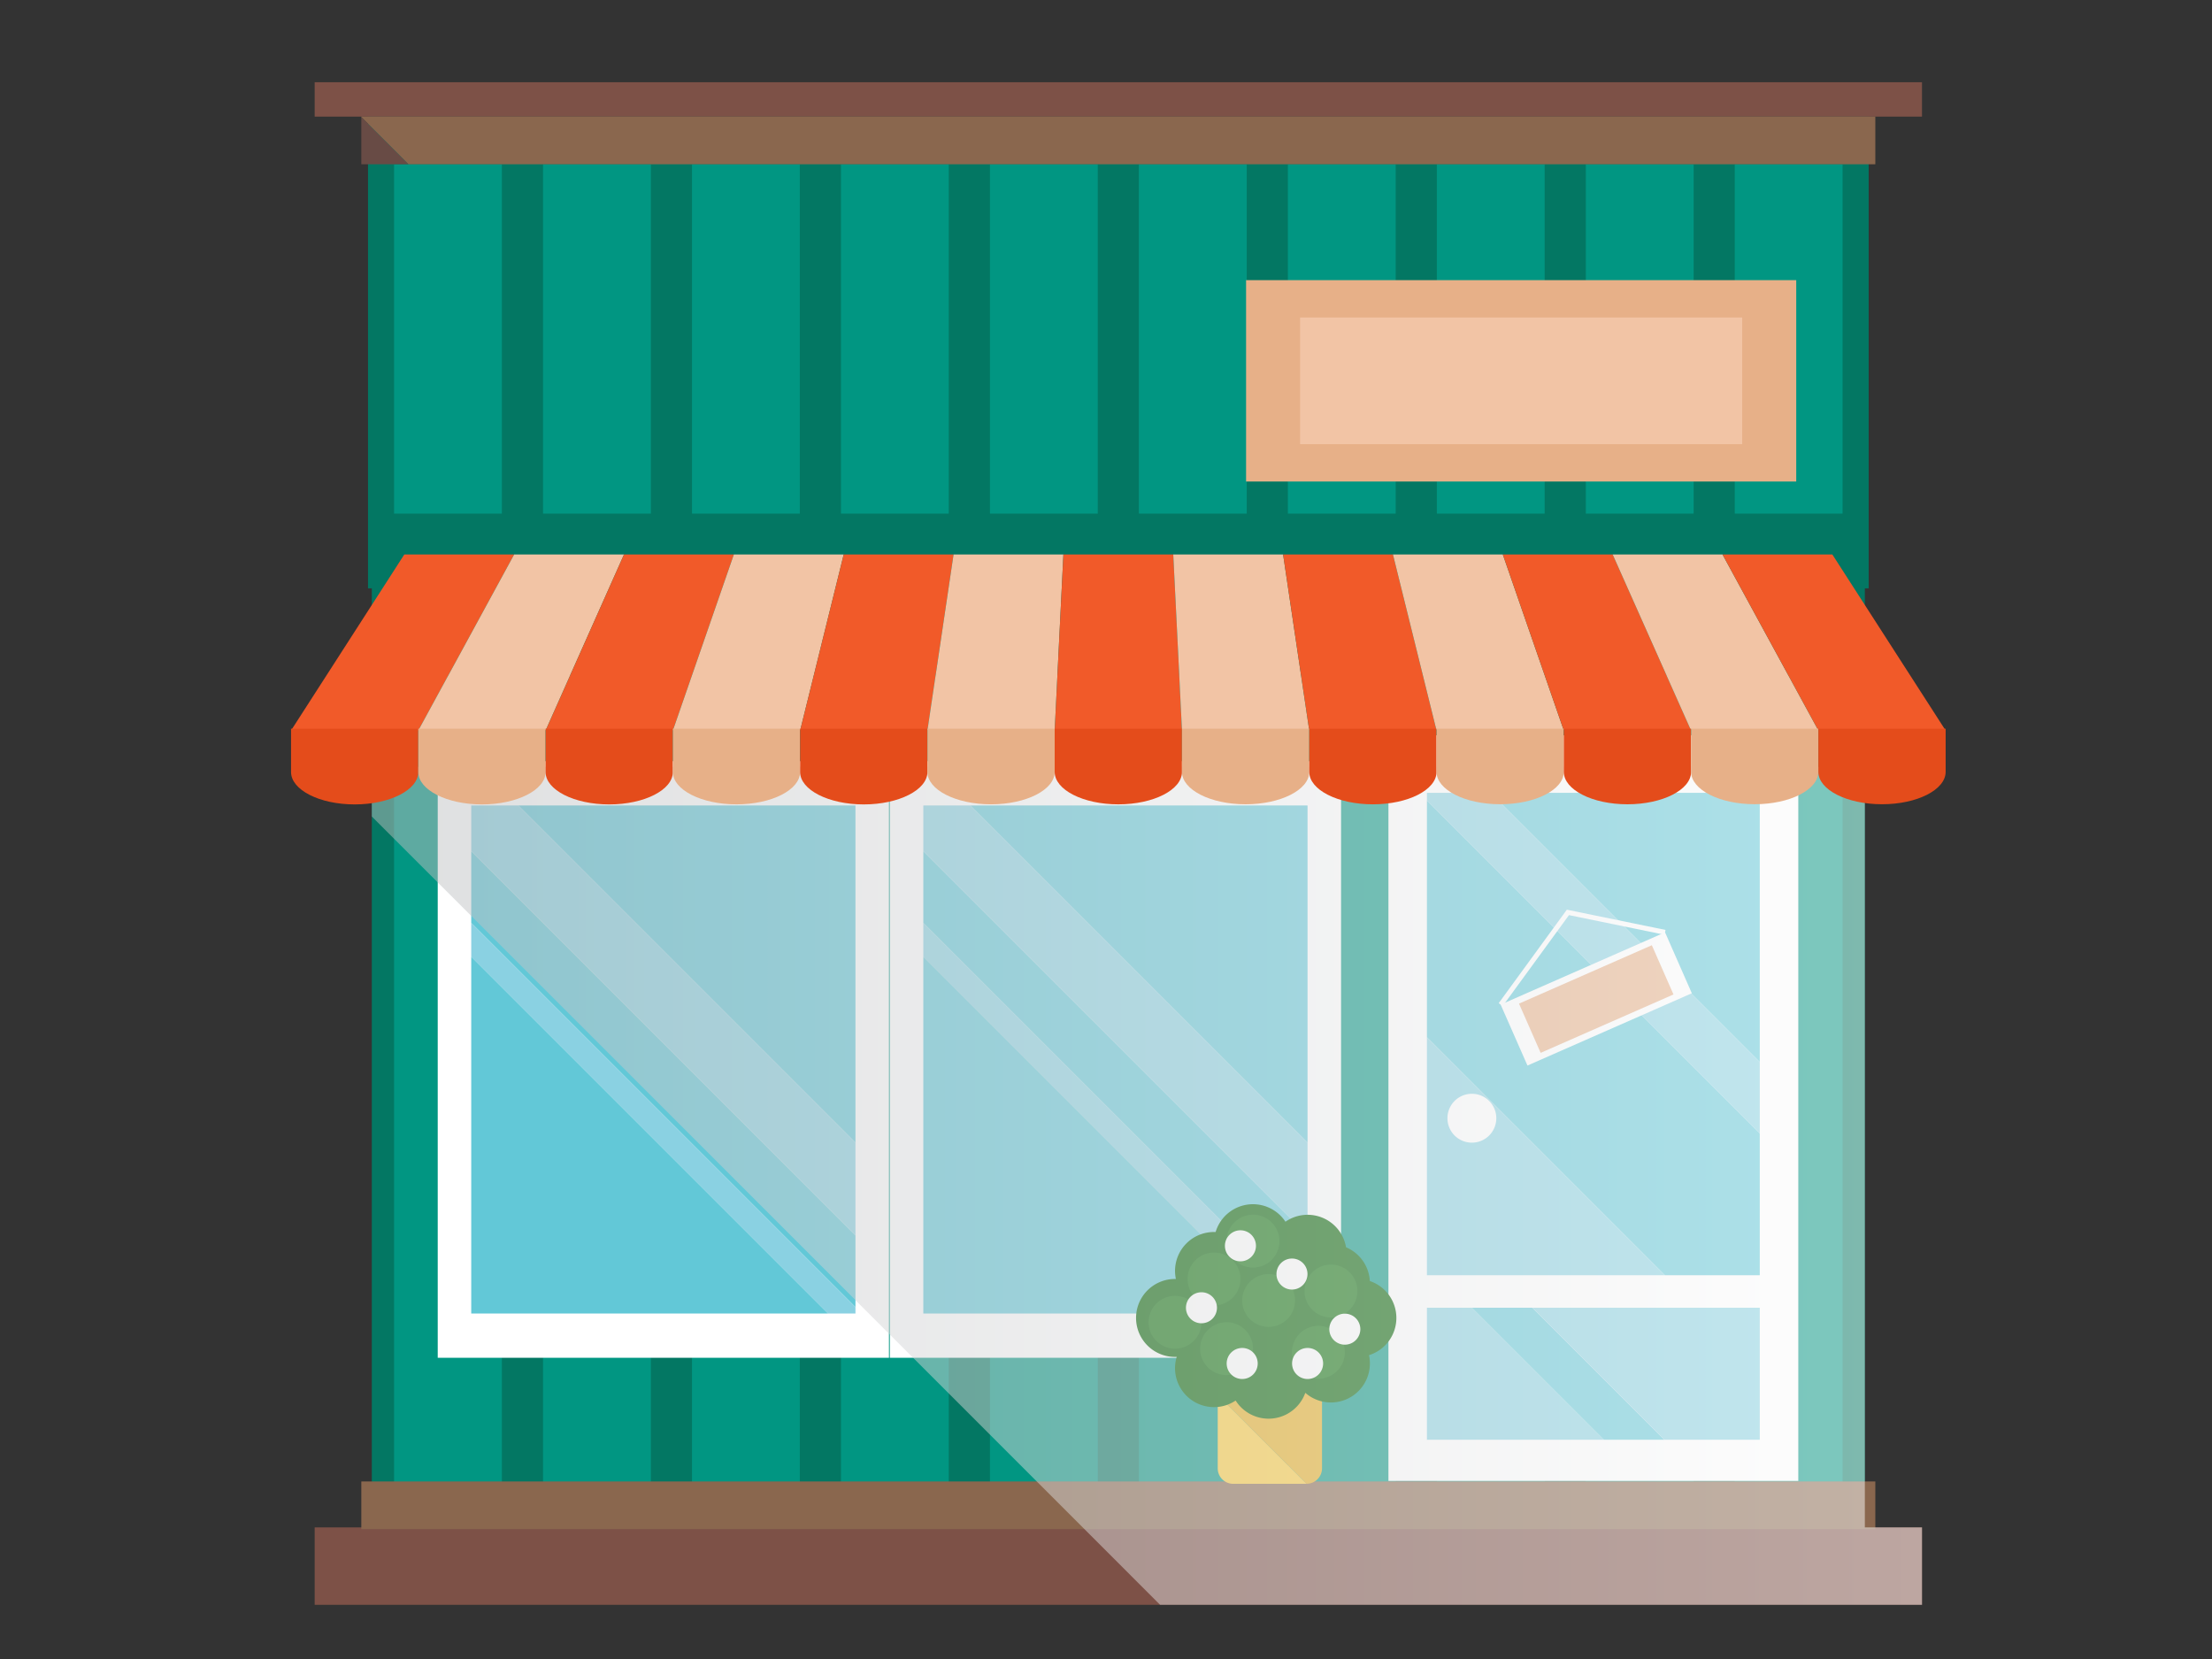 <svg xmlns="http://www.w3.org/2000/svg" xmlns:xlink="http://www.w3.org/1999/xlink" viewBox="0 0 2556.1 1917.07"><rect x="0" y="0" width="2556.1" height="1917.07" fill="#333333" stroke="none"/><defs><style>.cls-1{isolation:isolate;}.cls-2{fill:none;}.cls-3{fill:#037763;}.cls-4{fill:#7d5147;}.cls-5{fill:#019682;}.cls-6{fill:#8a674e;}.cls-7{fill:#684b45;}.cls-8{fill:#fff;}.cls-9{fill:#62c8d7;}.cls-10{fill:#8ad1e2;}.cls-11{fill:#e7b088;}.cls-12{fill:#f2c4a5;}.cls-13{fill:#e8af1f;}.cls-14{fill:#fecc3d;}.cls-15{fill:#016200;}.cls-16{fill:#0d720a;}.cls-17{opacity:0.49;mix-blend-mode:multiply;fill:url(#铃琨眄_沭噤桢眚_3);}.cls-18{fill:#f15a29;}.cls-19{fill:#e44c1b;}</style><linearGradient id="铃琨眄_沭噤桢眚_3" x1="429.66" y1="1370.24" x2="2220.99" y2="1370.24" gradientUnits="userSpaceOnUse"><stop offset="0" stop-color="#bcbec0"/><stop offset="1" stop-color="#fff"/></linearGradient></defs><title>supermarket</title><g class="cls-1"><g id="图层_2" data-name="图层 2"><rect class="cls-2" width="2556.1" height="1917.07"/></g><g id="图层_1" data-name="图层 1"><g id="_3" data-name="3"><rect class="cls-3" x="429.66" y="676.99" width="1725.29" height="1088.01"/><rect class="cls-3" x="459.56" y="638.66" width="1665.46" height="1126.34"/><rect class="cls-4" x="363.63" y="1765" width="1857.35" height="89.46"/><rect class="cls-5" x="455.36" y="780.6" width="124.59" height="931.92"/><rect class="cls-5" x="627.52" y="780.6" width="124.59" height="931.92"/><rect class="cls-5" x="799.65" y="780.6" width="124.59" height="931.92"/><rect class="cls-5" x="971.78" y="780.6" width="124.59" height="931.92"/><rect class="cls-5" x="1143.95" y="780.6" width="124.59" height="931.92"/><rect class="cls-5" x="1316.08" y="780.6" width="124.59" height="931.92"/><rect class="cls-5" x="1488.21" y="780.6" width="124.59" height="931.92"/><rect class="cls-5" x="1660.37" y="780.6" width="124.59" height="931.92"/><rect class="cls-5" x="1832.51" y="780.6" width="124.59" height="931.92"/><rect class="cls-5" x="2004.64" y="780.6" width="124.59" height="931.92"/><rect class="cls-3" x="425.26" y="134.76" width="1734.1" height="545.1"/><rect class="cls-5" x="455.36" y="189.85" width="124.59" height="403.66"/><rect class="cls-5" x="627.52" y="189.85" width="124.59" height="403.66"/><rect class="cls-5" x="799.65" y="189.85" width="124.59" height="403.66"/><rect class="cls-5" x="971.78" y="189.85" width="124.59" height="403.66"/><rect class="cls-5" x="1143.95" y="189.85" width="124.59" height="403.66"/><rect class="cls-5" x="1316.08" y="189.85" width="124.59" height="403.66"/><rect class="cls-5" x="1488.21" y="189.85" width="124.59" height="403.66"/><rect class="cls-5" x="1660.37" y="189.85" width="124.59" height="403.66"/><rect class="cls-5" x="1832.51" y="189.85" width="124.59" height="403.66"/><rect class="cls-5" x="2004.64" y="189.85" width="124.59" height="403.66"/><rect class="cls-4" x="363.63" y="95.01" width="1857.35" height="39.75"/><polygon class="cls-6" points="2167.05 134.76 417.53 134.76 417.53 135.41 471.99 189.85 2167.05 189.85 2167.05 134.76"/><polygon class="cls-7" points="417.53 189.85 471.99 189.85 417.53 135.41 417.53 189.85"/><rect class="cls-6" x="417.53" y="1711.92" width="1749.52" height="55.09"/><rect class="cls-8" x="1028.23" y="879.61" width="521.45" height="689.39"/><polygon class="cls-9" points="1510.94 930.79 1121.42 930.79 1510.94 1320.34 1510.94 930.79"/><polygon class="cls-9" points="1510.94 1427.62 1066.96 983.61 1066.96 1066.5 1510.94 1510.51 1510.94 1427.62"/><polygon class="cls-10" points="1510.94 1517.83 1510.94 1510.51 1066.96 1066.5 1066.96 1105.51 1479.28 1517.83 1510.94 1517.83"/><polygon class="cls-9" points="1479.28 1517.83 1066.96 1105.51 1066.96 1517.83 1479.28 1517.83"/><polygon class="cls-10" points="1510.94 1320.34 1121.42 930.79 1066.96 930.79 1066.96 983.61 1510.94 1427.62 1510.94 1320.34"/><rect class="cls-8" x="505.83" y="879.61" width="521.42" height="689.39"/><polygon class="cls-9" points="988.54 930.79 598.99 930.79 988.54 1320.34 988.54 930.79"/><polygon class="cls-9" points="988.54 1427.62 544.54 983.61 544.54 1066.5 988.54 1510.51 988.54 1427.62"/><polygon class="cls-10" points="988.54 1517.83 988.54 1510.51 544.54 1066.5 544.54 1105.51 956.88 1517.83 988.54 1517.83"/><polygon class="cls-9" points="956.88 1517.83 544.54 1105.51 544.54 1517.83 956.88 1517.83"/><polygon class="cls-10" points="988.54 1320.34 598.99 930.79 544.54 930.79 544.54 983.61 988.54 1427.62 988.54 1320.34"/><rect class="cls-8" x="1604.42" y="849.73" width="473.62" height="861.55"/><polygon class="cls-9" points="2033.53 916.2 1722.49 916.2 2033.53 1227.25 2033.53 916.2"/><polygon class="cls-10" points="2033.53 1227.25 1722.49 916.2 1648.9 916.2 1648.9 925.26 2033.53 1309.88 2033.53 1227.25"/><polygon class="cls-9" points="2033.53 1309.88 1648.9 925.26 1648.9 1198.59 1923.94 1473.63 2033.53 1473.63 2033.53 1309.88"/><polygon class="cls-10" points="1923.94 1473.63 1648.9 1198.59 1648.9 1473.63 1923.94 1473.63"/><polygon class="cls-10" points="1648.9 1511.17 1648.9 1663.73 1853.41 1663.73 1700.84 1511.17 1648.9 1511.17"/><polygon class="cls-9" points="1700.84 1511.17 1853.41 1663.73 1923.32 1663.73 1770.75 1511.17 1700.84 1511.17"/><polygon class="cls-10" points="2033.53 1511.17 1770.75 1511.17 1923.32 1663.73 2033.53 1663.73 2033.53 1511.17"/><path class="cls-8" d="M1850.49,1333.56a28.24,28.24,0,1,1-28.24-28.24A28.25,28.25,0,0,1,1850.49,1333.56Z" transform="translate(-121.41 -41.39)"/><polygon class="cls-8" points="1734.1 1160.89 1765.08 1231.29 1955.01 1147.77 1924.07 1077.37 1734.1 1160.89"/><rect class="cls-11" x="1882.15" y="1164.65" width="167.67" height="62.14" transform="translate(-436.4 850.99) rotate(-23.73)"/><polygon class="cls-8" points="1736.42 1162.58 1731.82 1159.23 1810.59 1051.19 1924.62 1074.6 1923.51 1080.15 1813.04 1057.48 1736.42 1162.58"/><rect class="cls-11" x="1439.92" y="323.73" width="635.73" height="232.7"/><rect class="cls-12" x="1502.33" y="366.9" width="510.88" height="146.36"/><path class="cls-13" d="M1649.08,1619.39H1528.56v34L1631.18,1756h0a17.89,17.89,0,0,0,17.9-17.9Z" transform="translate(-121.41 -41.39)"/><path class="cls-14" d="M1528.56,1653.43v84.7a17.9,17.9,0,0,0,17.91,17.9h84.71Z" transform="translate(-121.41 -41.39)"/><path class="cls-15" d="M1735,1564.38a45,45,0,0,0-30.65-42.68,45,45,0,0,0-27.52-39,45,45,0,0,0-70-29.54,45,45,0,0,0-80.68,11.88c-.61,0-1.27,0-1.92,0a45,45,0,0,0-45,45,45.62,45.62,0,0,0,1,9.27h-1a45,45,0,1,0,0,90.09c.65,0,1.27,0,1.92,0a45,45,0,0,0,43.11,58,44.69,44.69,0,0,0,25-7.6,45.07,45.07,0,0,0,80.51-8.91,45,45,0,0,0,74.64-33.93,43.92,43.92,0,0,0-1-9.6A45.05,45.05,0,0,0,1735,1564.38Z" transform="translate(-121.41 -41.39)"/><path class="cls-16" d="M1479.23,1538.8a30.53,30.53,0,1,0,30.52,30.53A30.55,30.55,0,0,0,1479.23,1538.8Z" transform="translate(-121.41 -41.39)"/><path class="cls-16" d="M1524.26,1549.88a30.54,30.54,0,1,0-30.52-30.54A30.55,30.55,0,0,0,1524.26,1549.88Z" transform="translate(-121.41 -41.39)"/><path class="cls-16" d="M1569.32,1506.13a30.54,30.54,0,1,0-30.52-30.53A30.52,30.52,0,0,0,1569.32,1506.13Z" transform="translate(-121.41 -41.39)"/><path class="cls-16" d="M1538.8,1569.33a30.54,30.54,0,1,0,30.52,30.53A30.54,30.54,0,0,0,1538.8,1569.33Z" transform="translate(-121.41 -41.39)"/><path class="cls-16" d="M1644.91,1573.48a30.54,30.54,0,1,0,30.52,30.54A30.57,30.57,0,0,0,1644.91,1573.48Z" transform="translate(-121.41 -41.39)"/><path class="cls-16" d="M1659.42,1502.71a30.54,30.54,0,1,0,30.52,30.53A30.56,30.56,0,0,0,1659.42,1502.71Z" transform="translate(-121.41 -41.39)"/><path class="cls-16" d="M1587.39,1513.63a30.53,30.53,0,1,0,30.52,30.52A30.53,30.53,0,0,0,1587.39,1513.63Z" transform="translate(-121.41 -41.39)"/><path class="cls-8" d="M1509.75,1534.68a17.92,17.92,0,1,0,17.94,17.92A17.91,17.91,0,0,0,1509.75,1534.68Z" transform="translate(-121.41 -41.39)"/><path class="cls-8" d="M1554.82,1498.93a17.93,17.93,0,1,0-17.94-17.92A17.91,17.91,0,0,0,1554.82,1498.93Z" transform="translate(-121.41 -41.39)"/><path class="cls-8" d="M1632.29,1513.63a17.92,17.92,0,1,0-17.94,17.92A17.94,17.94,0,0,0,1632.29,1513.63Z" transform="translate(-121.41 -41.39)"/><path class="cls-8" d="M1556.83,1599.05a17.93,17.93,0,1,0,17.94,17.93A17.92,17.92,0,0,0,1556.83,1599.05Z" transform="translate(-121.41 -41.39)"/><path class="cls-8" d="M1675.43,1559.41a17.92,17.92,0,1,0,17.93,17.92A17.92,17.92,0,0,0,1675.43,1559.41Z" transform="translate(-121.41 -41.39)"/><path class="cls-8" d="M1632.42,1599.05a17.93,17.93,0,1,0,17.93,17.93A17.91,17.91,0,0,0,1632.42,1599.05Z" transform="translate(-121.41 -41.39)"/><polygon class="cls-17" points="429.66 943.51 1251.13 1765 1340.57 1854.46 2220.99 1854.46 2220.99 1765 2154.95 1765 2154.95 886.02 483.4 886.02 429.66 913.56 429.66 943.51"/><polygon class="cls-18" points="467.19 640.74 336.31 844.12 483.37 844.12 594.13 640.74 467.19 640.74"/><polygon class="cls-12" points="594.13 640.74 483.6 843.71 630.62 843.71 721.07 640.74 594.13 640.74"/><polygon class="cls-18" points="721.07 640.74 630.55 843.92 777.61 843.92 848.01 640.74 721.07 640.74"/><polygon class="cls-12" points="848.01 640.74 777.74 843.52 924.77 843.52 974.95 640.74 848.01 640.74"/><polygon class="cls-18" points="974.95 640.74 924.7 843.71 1071.76 843.71 1101.89 640.74 974.95 640.74"/><polygon class="cls-12" points="1101.89 640.74 1071.82 843.32 1218.81 843.32 1228.82 640.74 1101.89 640.74"/><polygon class="cls-18" points="1228.82 640.74 1218.78 843.52 1365.81 843.52 1355.76 640.74 1228.82 640.74"/><polygon class="cls-12" points="1355.76 640.74 1365.81 843.11 1512.76 843.11 1482.7 640.74 1355.76 640.74"/><polygon class="cls-18" points="1482.7 640.74 1512.8 843.32 1659.79 843.32 1609.64 640.74 1482.7 640.74"/><polygon class="cls-12" points="1609.64 640.74 1659.69 842.91 1806.65 842.91 1736.58 640.74 1609.64 640.74"/><polygon class="cls-18" points="1736.58 640.74 1806.71 843.11 1953.71 843.11 1863.52 640.74 1736.58 640.74"/><polygon class="cls-12" points="1863.52 640.74 1953.51 842.72 2100.47 842.72 1990.46 640.74 1863.52 640.74"/><polygon class="cls-18" points="1990.46 640.74 2100.57 842.91 2247.53 842.91 2117.39 640.74 1990.46 640.74"/><path class="cls-19" d="M457.72,883.49v50c0,20.67,32.9,37.45,73.53,37.45s73.53-16.78,73.53-37.45v-50Z" transform="translate(-121.41 -41.39)"/><path class="cls-11" d="M604.78,883.49v50c0,20.67,32.93,37.45,73.53,37.45s73.56-16.78,73.56-37.45v-50Z" transform="translate(-121.41 -41.39)"/><path class="cls-19" d="M751.87,883.49v50c0,20.69,32.93,37.45,73.53,37.45s73.53-16.76,73.53-37.45v-50Z" transform="translate(-121.41 -41.39)"/><path class="cls-11" d="M898.93,883.49v49.92c0,20.69,32.93,37.45,73.56,37.45S1046,954.1,1046,933.41V883.49Z" transform="translate(-121.41 -41.39)"/><path class="cls-19" d="M1046,883.49v50c0,20.67,32.93,37.45,73.52,37.45s73.57-16.78,73.57-37.45v-50Z" transform="translate(-121.41 -41.39)"/><path class="cls-11" d="M1193.11,883.49v49.89c0,20.69,32.93,37.45,73.52,37.45s73.53-16.76,73.53-37.45V883.49Z" transform="translate(-121.41 -41.39)"/><path class="cls-19" d="M1340.16,883.49v49.92c0,20.69,32.94,37.45,73.56,37.45s73.53-16.76,73.53-37.45V883.49Z" transform="translate(-121.41 -41.39)"/><path class="cls-11" d="M1487.25,883.49v49.84c0,20.69,32.94,37.46,73.53,37.46s73.56-16.77,73.56-37.46V883.49Z" transform="translate(-121.41 -41.39)"/><path class="cls-19" d="M1634.34,883.49v49.89c0,20.69,32.9,37.45,73.53,37.45s73.53-16.76,73.53-37.45V883.49Z" transform="translate(-121.41 -41.39)"/><path class="cls-11" d="M1781.4,883.49V933.3c0,20.69,32.93,37.44,73.56,37.44s73.53-16.75,73.53-37.44V883.49Z" transform="translate(-121.41 -41.39)"/><path class="cls-19" d="M1928.49,883.49v49.84c0,20.69,32.93,37.46,73.53,37.46s73.56-16.77,73.56-37.46V883.49Z" transform="translate(-121.41 -41.39)"/><path class="cls-11" d="M2075.58,883.49v49.76c0,20.69,32.9,37.46,73.53,37.46s73.52-16.77,73.52-37.46V883.49Z" transform="translate(-121.41 -41.39)"/><path class="cls-19" d="M2222.63,883.49V933.3c0,20.69,32.94,37.44,73.57,37.44s73.52-16.75,73.52-37.44V883.49Z" transform="translate(-121.41 -41.39)"/></g></g></g></svg>